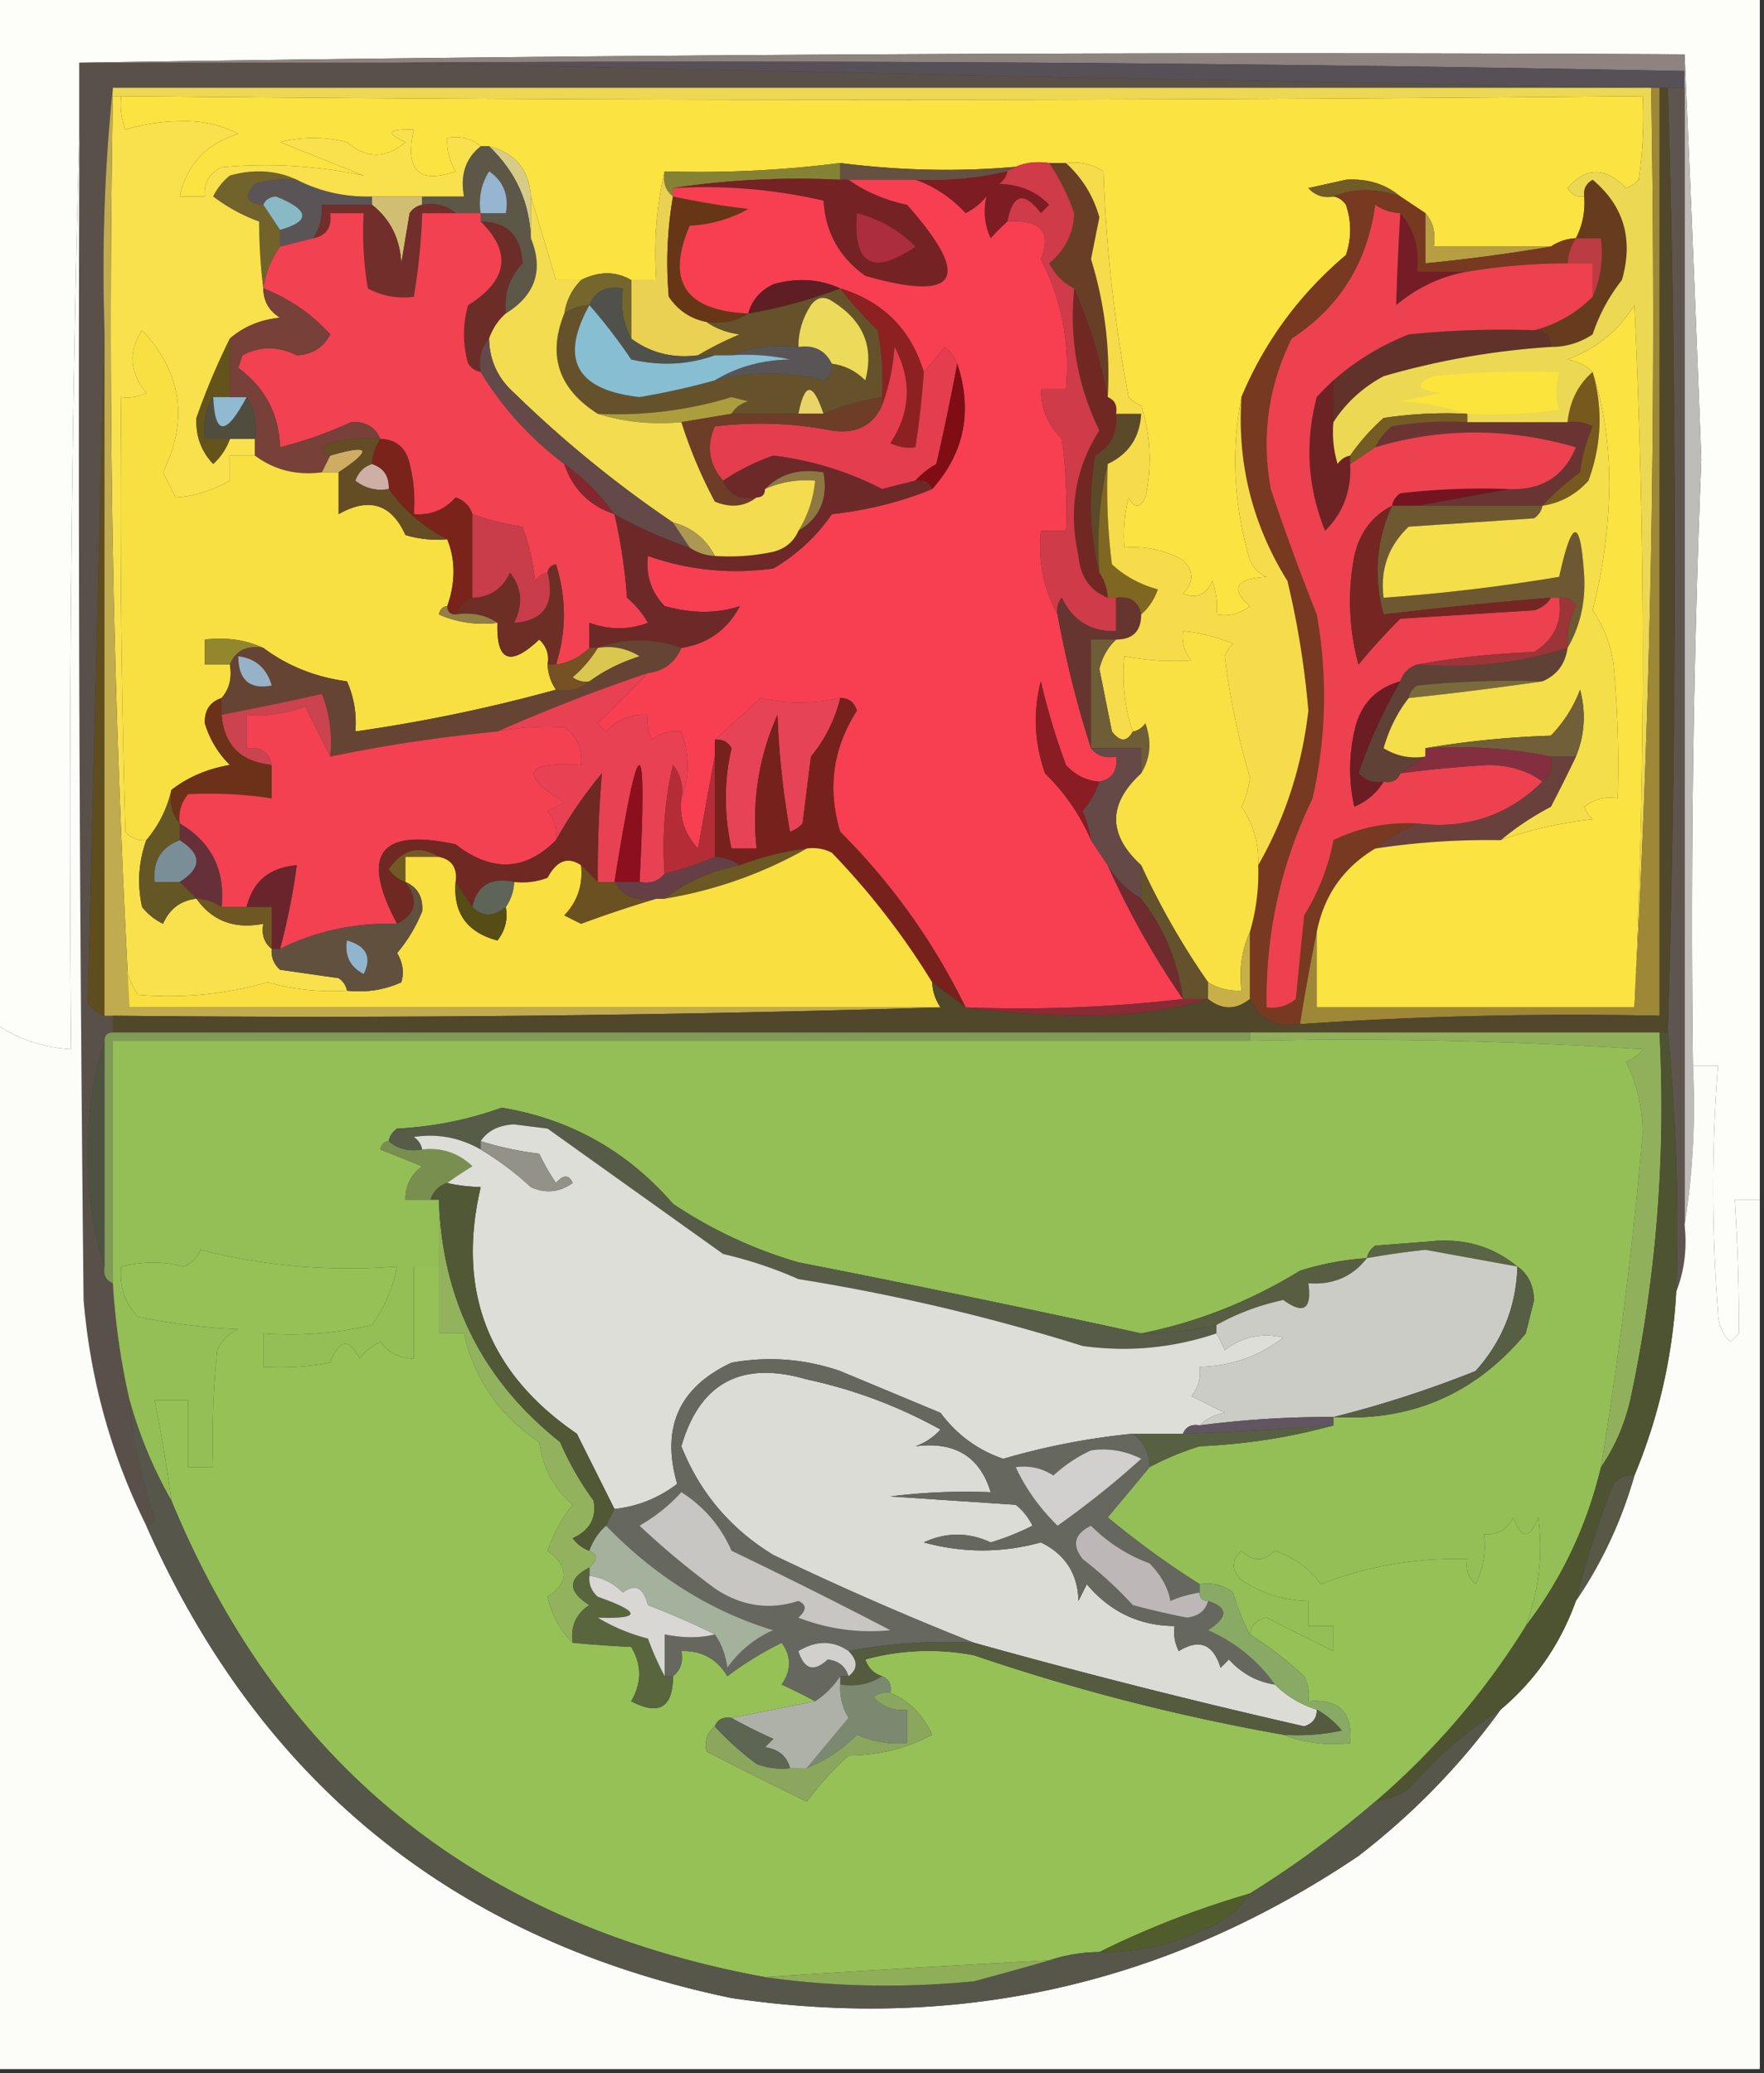 <svg xmlns="http://www.w3.org/2000/svg" width="211" height="248" style="shape-rendering:geometricPrecision;text-rendering:geometricPrecision;image-rendering:optimizeQuality;fill-rule:evenodd;clip-rule:evenodd"><rect width="100%" height="100%" fill="#333333" stroke="none"/><path style="opacity:1" fill="#fdfdf9" d="M-.5-.5h211v144h-3c.355 5.349.522 10.682.5 16l-1 1c-.991-.93-1.491-2.096-1.5-3.5-.777-9.971-.777-19.805 0-29.5h-3c-.299-24.184.034-48.35 1-72.5a6783.087 6783.087 0 0 0-2-48.5c-64.169-.332-128.169 0-192 1v8a3025.597 3025.597 0 0 0-1 110c-3.303-.19-6.303-1.19-9-3V-.5z"/><path style="opacity:1" fill="#8f837f" d="M9.5 7.5c63.831-1 127.831-1.332 192-1v2a5968.718 5968.718 0 0 0-154-1h-38z"/><path style="opacity:1" fill="#575056" d="M47.5 7.5c51.405-.329 102.738.005 154 1v2h-4c-50.003-.83-100.003-1.83-150-3z"/><path style="opacity:1" fill="#d7cc87" d="M58.5 17.5c3.12.788 4.788 2.788 5 6v5c-.15-4.305-1.818-7.972-5-11z"/><path style="opacity:1" fill="#fbe342" d="M14.5 11.5c60.673.584 121.339.584 182 0a50.464 50.464 0 0 1-.5 10c-.414.457-.914.79-1.5 1-2.462-2.553-4.795-2.553-7 0 .457.797 1.124 1.13 2 1 .134 1.791-.199 3.458-1 5a5.728 5.728 0 0 0-3 1h-14c.268-1.599-.066-2.932-1-4l-3-2c-1.79-1.497-3.956-2.164-6.5-2l-4.5 1c.825.886 1.825 1.219 3 1 .617.11 1.117.444 1.5 1 .667 2 .667 4 0 6-5.572 4.724-9.739 10.39-12.5 17-1.262 6.418-.929 12.918 1 19.5.405.945 1.072 1.612 2 2-3.713.23-4.38 1.397-2 3.5-1.189.929-2.522 1.262-4 1a8.43 8.43 0 0 0-.5-4c-.725 1.658-1.892 2.158-3.5 1.5 1.333-1.333 1.333-2.667 0-4-2.177-1.202-4.511-1.702-7-1.5a18.452 18.452 0 0 1 .5-6c.667 1.333 1.333 1.333 2 0 .825-3.711.659-7.378-.5-11a3.646 3.646 0 0 1-1.5-1 172.69 172.69 0 0 1-3-27c-1.356-.88-2.856-1.213-4.5-1h-2c-8.057 1.092-16.39 1.092-25 0a133.064 133.064 0 0 1-21 1c-.985 4.134-1.318 8.468-1 13h-3c-1.847-1.073-3.847-1.073-6 0h-3a2364.828 2364.828 0 0 0-3-10c-.212-3.212-1.88-5.212-5-6h-1c-1.068-.934-2.401-1.268-4-1a6.845 6.845 0 0 0 1 4c-4.428 1.552-6.095-.114-5-5-3.098-.088-3.432.412-1 1.5-2.333 2-4.667 2-7 0a16.25 16.25 0 0 0-8 0l10 4c-5.558-1.187-11.225-1.52-17-1-1.473.71-2.14 1.876-2 3.5h-3c.806-3.774 3.14-6.274 7-7.5-2.13-1.103-4.463-1.603-7-1.5a23.25 23.25 0 0 0-6.5 1 8.434 8.434 0 0 1-.5-4z"/><path style="opacity:1" fill="#868235" d="M100.5 19.5v2c-6.854-.324-13.521.01-20 1v1c-.904-.709-1.237-1.709-1-3 7.043.22 14.043-.114 21-1z"/><path style="opacity:1" fill="#655142" d="M125.5 19.5c-1.915-.285-3.581.049-5 1a39.704 39.704 0 0 1-11 1h-9v-2c8.61 1.092 16.943 1.092 25 0z"/><path style="opacity:1" fill="#715b26" d="M167.5 23.5c-2.828-.997-5.495-.997-8 0-1.175.219-2.175-.114-3-1l4.5-1c2.544-.164 4.71.503 6.5 2z"/><path style="opacity:1" fill="#5b5457" d="M35.5 21.5c2.803 1.428 5.803 2.095 9 2v1h-6c.067 1.459-.266 2.792-1 4l-4 1v-2c3.708-1.05 3.54-2.384-.5-4-.765.07-1.265.403-1.5 1-2.05-.206-2.383-1.04-1-2.5 1.634-.494 3.3-.66 5-.5z"/><path style="opacity:1" fill="#d2be73" d="M44.5 24.5v-1h6v1c-.617.11-1.117.444-1.5 1l-1 6c-.144-2.942-1.31-5.276-3.5-7z"/><path style="opacity:1" fill="#5c5747" d="M57.5 17.5h1c3.182 3.028 4.85 6.695 5 11 1.547 3.806.547 6.806-3 9-.253-2.327.414-4.327 2-6-.178-3.304-1.844-4.97-5-5v-1h-3c-1.068-.934-2.401-1.268-4-1v-1h5c-.475-2.582.192-4.582 2-6z"/><path style="opacity:1" fill="#ebd152" d="M79.5 20.5c-.237 1.291.096 2.291 1 3-.69 3.99-.857 7.99-.5 12 1.129 1.641 2.629 2.641 4.5 3 1.109.79 2.442 1.29 4 1.5a38.728 38.728 0 0 0-5 2.5c-3.013.393-5.68-.274-8-2v-7h3c-.318-4.532.015-8.866 1-13z"/><path style="opacity:1" fill="#7d1c23" d="M120.5 20.5c-.111.617-.444 1.117-1 1.5 2.441.036 4.441.87 6 2.5l-1 1c-2.016-2.663-3.349-2.33-4 1a31.12 31.12 0 0 0-2 2 7.492 7.492 0 0 1-.5-5 7.248 7.248 0 0 1-2.5 2c-1.724-1.854-3.724-3.188-6-4a39.704 39.704 0 0 0 11-1z"/><path style="opacity:1" fill="#72622b" d="M35.5 21.5c-1.7-.16-3.366.006-5 .5-1.383 1.46-1.05 2.294 1 2.5l2 3v2c-1.038 1.43-1.704 3.097-2 5-.324-2.464-.491-5.13-.5-8a20.477 20.477 0 0 1-5.5-3 7.253 7.253 0 0 1 2-2.5c2.867-.8 5.534-.634 8 .5z"/><path style="opacity:1" fill="#95b5d0" d="M57.5 25.5c-.285-1.788.048-3.455 1-5 1.717 1.169 2.384 2.835 2 5h-3z"/><path style="opacity:1" fill="#88b9c5" d="m33.5 27.5-2-3c.235-.597.735-.93 1.5-1 4.04 1.616 4.208 2.95.5 4z"/><path style="opacity:1" fill="#663c1d" d="M185.5 41.5c0-1.333-.667-2-2-2 2.678-.675 5.012-2.008 7-4 .968-2.107 1.302-4.44 1-7h-3c.801-1.542 1.134-3.209 1-5-.131-.876.202-1.543 1-2 3.74 3.133 4.907 7.133 3.5 12a21.46 21.46 0 0 0-3.5 6.5c-1.525 1.009-3.192 1.509-5 1.5z"/><path style="opacity:1" fill="#f8e14c" d="M13.5 11.5h1a8.434 8.434 0 0 0 .5 4 23.25 23.25 0 0 1 6.5-1c2.537-.103 4.87.397 7 1.5-3.86 1.226-6.194 3.726-7 7.5h3c-.14-1.624.527-2.79 2-3.5 5.775-.52 11.442-.187 17 1l-10-4a16.25 16.25 0 0 1 8 0c2.333 2 4.667 2 7 0-2.432-1.088-2.098-1.588 1-1.5-1.095 4.886.572 6.552 5 5a6.845 6.845 0 0 1-1-4c1.599-.268 2.932.066 4 1-1.808 1.418-2.475 3.418-2 6h-11c-3.197.095-6.197-.572-9-2-2.466-1.134-5.133-1.3-8-.5a7.253 7.253 0 0 0-2 2.5 20.477 20.477 0 0 0 5.5 3c.009 2.87.176 5.536.5 8 .01 1.517.677 2.684 2 3.5-2.352.24-4.352 1.074-6 2.5a83.795 83.795 0 0 0-4 9.5c-.104 2.145.563 3.979 2 5.5a7.467 7.467 0 0 0 2-3h3v2h-3v3c-2.245 1.236-4.411 1.902-6.5 2l-1.5-3c3.069-6.252 2.235-11.92-2.5-17-1.676 2.54-1.509 5.04.5 7.5a4.932 4.932 0 0 1-3 .5c-.167 17.337 0 34.67.5 52 .67.752 1.504 1.086 2.5 1-.935 2.613-1.102 5.279-.5 8a7.253 7.253 0 0 0 2.5 2c.783-1.788 2.116-2.788 4-3 1.891 2.672 4.558 3.672 8 3-.237 1.291.096 2.291 1 3-.086.996.248 1.829 1 2.5l7 1c.556.383.89.883 1 1.5a28.496 28.496 0 0 1-9.5-1c-5.02 1.438-10.188 1.938-15.5 1.5a11.357 11.357 0 0 1-1.5-3.5c-.64 1.765-.473 3.432.5 5-1.994-35.985-2.66-72.318-2-109z"/><path style="opacity:1" fill="#712e2b" d="M44.5 24.5c2.19 1.724 3.356 4.058 3.5 7l1-6c.383-.556.883-.89 1.5-1 1.599-.268 2.932.066 4 1h-4a76.94 76.94 0 0 1-1 10c-1.967.24-3.8-.094-5.5-1a40.936 40.936 0 0 1-.5-9h-4c.215 1.679-.452 2.679-2 3 .734-1.208 1.067-2.541 1-4h6z"/><path style="opacity:1" fill="#b79e43" d="M170.5 25.5c.934 1.068 1.268 2.401 1 4h14a212.9 212.9 0 0 1-15 2v-6z"/><path style="opacity:1" fill="#742224" d="M80.5 22.5c6.479-.99 13.146-1.324 20-1h1c2.04 1.442 4.373 2.442 7 3 7.836 8.837 6.17 11.67-5 8.5-3.106-2.216-4.773-5.216-5-9a63.144 63.144 0 0 0-18-1.5z"/><path style="opacity:1" fill="#bb3c43" d="M188.5 28.5h3c.302 2.56-.032 4.893-1 7v-4h-3a5.727 5.727 0 0 1 1-3z"/><path style="opacity:1" fill="#663616" d="M80.5 23.5a97.442 97.442 0 0 0 9 1.5c-2.123 1.194-4.457 1.86-7 2-2.868 6.668-.535 10.168 7 10.5-1.419.951-3.085 1.285-5 1-1.871-.359-3.371-1.359-4.5-3-.357-4.01-.19-8.01.5-12z"/><path style="opacity:1" fill="#683f26" d="M125.5 19.5h2c1.961 1.792 3.295 3.958 4 6.5l-1 5a46.554 46.554 0 0 1 2 16.5 63.832 63.832 0 0 0-4-13c-1.312-.645-2.312-1.645-3-3 1.902-1.563 2.902-3.563 3-6a26.55 26.55 0 0 0-3-6z"/><path style="opacity:1" fill="#741d26" d="M167.5 25.5c1.663 1.939 2.329 4.272 2 7h6c-3.103.542-5.936 1.876-8.5 4 .11-3.629.276-7.296.5-11z"/><path style="opacity:1" fill="#74662d" d="M75.5 33.5v7c-.961-1.765-1.295-3.765-1-6-1.983-.343-3.317.324-4 2a5.728 5.728 0 0 0-3 1c.233-1.562.9-2.895 2-4 2.153-1.073 4.153-1.073 6 0z"/><path style="opacity:1" fill="#6c2d29" d="M57.5 26.5c3.156.03 4.822 1.696 5 5-1.586 1.673-2.253 3.673-2 6-.901.79-1.568 1.79-2 3-.934 1.068-1.268 2.401-1 4-.617-.11-1.117-.444-1.5-1a12.5 12.5 0 0 1 0-7c4.74-2.965 5.24-6.298 1.5-10z"/><path style="opacity:1" fill="#4f514a" d="M75.5 40.5c2.32 1.726 4.987 2.393 8 2h2c-3.14 1.14-6.473 1.307-10 .5a63.418 63.418 0 0 0-5-6.5c.683-1.676 2.017-2.343 4-2-.295 2.235.039 4.235 1 6z"/><path style="opacity:1" fill="#603229" d="M183.5 39.5c1.333 0 2 .667 2 2a93.254 93.254 0 0 0-20 3.5c-2.523 1.36-4.523 3.193-6 5.5v-5c2.635-2.323 5.635-4.156 9-5.5 4.989-.5 9.989-.666 15-.5z"/><path style="opacity:1" fill="#f24150" d="M54.5 25.5h3v1c3.74 3.702 3.24 7.035-1.5 10a12.5 12.5 0 0 0 0 7c.383.556.883.89 1.5 1 2.61 4.278 5.943 7.945 10 11 1 3 3 5 6 6a65.268 65.268 0 0 1 1.5 10 10.76 10.76 0 0 1 2.5 3c-2.271.864-4.605.864-7 0v3c-1.105 1.1-2.438 1.767-4 2 1.265-3.954 1.265-7.954 0-12-.607.124-.94.457-1 1-.617.11-1.117.444-1.5 1a26.692 26.692 0 0 0-1.5-6.5 31.956 31.956 0 0 1-6-1.5c-.311-.978-.978-1.645-2-2-1.342 1.505-3.008 2.172-5 2a18.436 18.436 0 0 0-.5-6c-.422-1.926-1.59-2.926-3.5-3-.634-1.447-1.8-2.113-3.5-2a49.445 49.445 0 0 1-8.5 3c-.127-3.965-1.794-7.131-5-9.5l.5-1.5c2.1-1.114 4.267-1.114 6.5 0 1.83-.08 3.163-.913 4-2.5a20.882 20.882 0 0 0-8-5.5c.296-1.903.962-3.57 2-5l4-1c1.548-.321 2.215-1.321 2-3h4a40.936 40.936 0 0 0 .5 9c1.7.906 3.533 1.24 5.5 1a76.94 76.94 0 0 0 1-10h4z"/><path style="opacity:1" fill="#65522b" d="M100.5 34.5a44.537 44.537 0 0 0 4.5 5c.497 2.646.664 5.313.5 8a29.772 29.772 0 0 0-7 2c-1.254-3.81-2.254-3.81-3 0h-8c.418-.722 1.084-1.222 2-1.5l-2-.5a46.99 46.99 0 0 1-16 2c-4.699-2.986-6.032-6.986-4-12a5.728 5.728 0 0 1 3-1c-3.593 6.475-1.593 10.142 6 11a88.146 88.146 0 0 0 9-2c4.36-1.09 8.694-1.09 13 0 .797-.457 1.13-1.124 1-2 1.544.203 2.878.87 4 2 1.09-4.008-.244-7.175-4-9.5-.95-.617-1.782-.45-2.5.5-1.009 1.525-1.509 3.192-1.5 5-2.885-.306-5.552.027-8 1h-4a38.728 38.728 0 0 1 5-2.5c-1.558-.21-2.891-.71-4-1.5 1.915.285 3.581-.049 5-1a59.029 59.029 0 0 0 11-3z"/><path style="opacity:1" fill="#595556" d="M87.5 42.5c2.448-.973 5.115-1.306 8-1 1.88-.27 3.213.396 4 2 .13.876-.203 1.543-1 2-4.306-1.09-8.64-1.09-13 0 2.649-1.61 5.649-2.443 9-2.5a24.939 24.939 0 0 0-7-.5z"/><path style="opacity:1" fill="#88bed2" d="M70.5 36.5a63.418 63.418 0 0 1 5 6.5c3.527.807 6.86.64 10-.5h2c2.357-.163 4.69.003 7 .5-3.351.057-6.351.89-9 2.5a88.146 88.146 0 0 1-9 2c-7.593-.858-9.593-4.525-6-11z"/><path style="opacity:1" fill="#ecdb5a" d="M99.5 43.5c-.787-1.604-2.12-2.27-4-2-.009-1.808.491-3.475 1.5-5 .718-.95 1.55-1.117 2.5-.5 3.756 2.325 5.09 5.492 4 9.5-1.122-1.13-2.456-1.797-4-2z"/><path style="opacity:1" fill="#e9d468" d="M98.5 49.5h-3c.746-3.81 1.746-3.81 3 0z"/><path style="opacity:1" fill="#f73f51" d="M101.5 21.5h8c2.276.812 4.276 2.146 6 4a7.248 7.248 0 0 0 2.5-2 7.492 7.492 0 0 0 .5 5 31.12 31.12 0 0 1 2-2c3.981-.265 5.314 1.235 4 4.5 2.486 4.853 3.486 10.02 3 15.5h-3c.004 2.342.837 4.342 2.5 6a60.93 60.93 0 0 1 .5 11h-3c-.341 3.66.325 6.993 2 10 1.011 5.551 2.344 10.884 4 16 .709.904 1.709 1.237 3 1 .215 1.679-.452 2.679-2 3-1.59-.128-2.923-.795-4-2a81.896 81.896 0 0 1-3-10c-.952 3.66-.785 7.328.5 11 2.399 2.363 4.233 5.03 5.5 8l2 3a99.73 99.73 0 0 0 9 16c-8.484.993-17.151 1.326-26 1a77.805 77.805 0 0 0-15-21c-1.556-5.168-.89-10.001 2-14.5-.336-1.03-1.003-1.53-2-1.5-3.31.693-6.476.693-9.5 0-1.836 1.681-3.67 3.348-5.5 5v2a810.442 810.442 0 0 0-2 11c-1.586-1.673-2.253-3.673-2-6 .997-2.505.997-5.172 0-8-1.322-.17-2.489.163-3.5 1a4.932 4.932 0 0 1-.5-3c-1.984-.117-3.65.55-5 2l-1-1a637.982 637.982 0 0 0 6-6c1.904-.238 3.238-1.238 4-3 3.155-.484 5.488-2.15 7-5-2.698.904-5.698.904-9 0-1.605-1.679-2.271-3.679-2-6 4.853 1.706 9.853 2.206 15 1.5a21.745 21.745 0 0 0 7-6.5c4.287-.473 8.287-1.473 12-3 3.861-4.324 4.861-9.324 3-15-.283-.79-.783-1.456-1.5-2a81.819 81.819 0 0 1-2.5 3c-1.549-5.11-4.882-8.443-10-10-2.466-1.134-5.133-1.3-8-.5-1.563.759-2.563 1.926-3 3.5-7.535-.332-9.868-3.832-7-10.5 2.543-.14 4.877-.806 7-2a97.442 97.442 0 0 1-9-1.5v-1c6.093-.36 12.093.14 18 1.5.227 3.784 1.894 6.784 5 9 11.17 3.17 12.836.337 5-8.5-2.627-.558-4.96-1.558-7-3z"/><path style="opacity:1" fill="#5f1e24" d="M100.5 34.5a59.029 59.029 0 0 1-11 3c.437-1.574 1.437-2.741 3-3.5 2.867-.8 5.534-.634 8 .5z"/><path style="opacity:1" fill="#ac2d3d" d="M102.5 25.5c2.712.698 5.046 2.032 7 4-5.154 3.507-7.488 2.174-7-4z"/><path style="opacity:1" fill="#64541c" d="M27.5 40.5v7h-2c-.951 1.419-1.285 3.085-1 5h3a7.467 7.467 0 0 1-2 3c-1.437-1.521-2.104-3.355-2-5.5a83.795 83.795 0 0 1 4-9.5z"/><path style="opacity:1" fill="#ac9e3c" d="m87.5 49.5-6 1c-3.542.313-6.875-.02-10-1a46.99 46.99 0 0 0 16-2l2 .5c-.916.278-1.582.778-2 1.5z"/><path style="opacity:1" fill="#8d2121" d="M100.5 34.5c5.118 1.557 8.451 4.89 10 10a104.653 104.653 0 0 1-1 9 4.932 4.932 0 0 1-3-.5c2.434-3.716 2.601-7.55.5-11.5-.186 2.536-.686 4.869-1.5 7v-1a32.462 32.462 0 0 0-.5-8 44.537 44.537 0 0 1-4.5-5z"/><path style="opacity:1" fill="#712822" d="M128.5 34.5a63.832 63.832 0 0 1 4 13c.838.342 1.172 1.008 1 2 .225 2.216-.608 3.883-2.5 5-.815 4.852-.648 9.519.5 14 .61.891.943 1.891 1 3-2.114-.86-3.28-2.527-3.5-5-1.22-5.501-.387-10.501 2.5-15-2.61-5.353-3.61-11.02-3-17z"/><path style="opacity:1" fill="#504d3f" d="M25.5 47.5c.202 4.656 1.535 4.656 4 0 .951 1.419 1.285 3.085 1 5h-6c-.285-1.915.049-3.581 1-5z"/><path style="opacity:1" fill="#8fbad1" d="M25.5 47.5h4c-2.465 4.656-3.798 4.656-4 0z"/><path style="opacity:1" fill="#5c492a" d="M133.5 49.5h3c-.157 2.818-1.491 4.818-4 6-.985 4.134-1.318 8.468-1 13-1.148-4.481-1.315-9.148-.5-14 1.892-1.117 2.725-2.784 2.5-5z"/><path style="opacity:1" fill="#6a3433" d="M175.5 50.5h12a4.932 4.932 0 0 1 3 .5 20.428 20.428 0 0 0-1.5 5.5 32.58 32.58 0 0 0-4.5 4h-15l11-2c3.9.16 6.567-1.507 8-5-8.141-2.356-16.141-2.356-24 0 .453-.958 1.119-1.792 2-2.5a40.939 40.939 0 0 1 9-.5z"/><path style="opacity:1" fill="#e43d4e" d="M110.5 44.5c.815-.93 1.648-1.93 2.5-3 .717.544 1.217 1.21 1.5 2a289.81 289.81 0 0 1-2.5 12c-.995.566-1.828 1.233-2.5 2-1.317.321-2.651.654-4 1-4.05-2.098-8.383-3.432-13-4a26.516 26.516 0 0 0-6 3c-1.71-1.96-2.043-4.127-1-6.5a44.935 44.935 0 0 1 14 .5c2.893.431 4.893-.569 6-3 .814-2.131 1.314-4.464 1.5-7 2.101 3.95 1.934 7.784-.5 11.5.948.483 1.948.65 3 .5.463-2.982.796-5.982 1-9z"/><path style="opacity:1" fill="#800d14" d="M114.5 43.5c1.861 5.676.861 10.676-3 15-.342-.838-1.008-1.172-2-1 .672-.767 1.505-1.434 2.5-2a289.81 289.81 0 0 0 2.5-12z"/><path style="opacity:1" fill="#773920" d="M159.5 23.5c2.505-.997 5.172-.997 8 0l3 2v6a212.9 212.9 0 0 0 15-2 5.728 5.728 0 0 1 3-1 5.727 5.727 0 0 0-1 3 73.248 73.248 0 0 0-12 1h-6c.329-2.728-.337-5.061-2-7a5.577 5.577 0 0 1-3-1c-.959 6.956-4.292 12.29-10 16-2.81 5.697-3.643 11.697-2.5 18a276.095 276.095 0 0 0 5.5 15c1.309 7.354 1.142 14.687-.5 22-3.811 7.89-5.645 16.223-5.5 25 1.322.17 2.489-.163 3.5-1l1-10a26.221 26.221 0 0 0 3.5-9c3.087-1.517 6.421-2.184 10-2a27.178 27.178 0 0 0-5 3c-3.809 2.28-6.142 5.613-7 10a255.81 255.81 0 0 0-2 11c-2.813.475-4.813-.525-6-3v-8a24.93 24.93 0 0 0 1-8c3.238-5.672 5.238-11.838 6-18.5a104.683 104.683 0 0 0-2.5-15.5c-4.197-6.754-6.03-14.087-5.5-22 2.761-6.61 6.928-12.276 12.5-17 .667-2 .667-4 0-6-.383-.556-.883-.89-1.5-1z"/><path style="opacity:1" fill="#77591d" d="M190.5 44.5c1.257 4.324 1.09 8.657-.5 13-1.488 1.66-3.321 2.66-5.5 3a32.58 32.58 0 0 1 4.5-4 20.428 20.428 0 0 1 1.5-5.5 4.932 4.932 0 0 0-3-.5c.269-2.514 1.269-4.514 3-6z"/><path style="opacity:1" fill="#6d3d27" d="M105.5 47.5v1c-1.107 2.431-3.107 3.431-6 3a44.935 44.935 0 0 0-14-.5c-1.043 2.373-.71 4.54 1 6.5.683 1.676 2.017 2.343 4 2-1.446 1.113-3.113 1.28-5 .5a56.175 56.175 0 0 1-4-9.5l6-1h11a29.772 29.772 0 0 1 7-2z"/><path style="opacity:1" fill="#774038" d="M31.5 34.5a20.882 20.882 0 0 1 8 5.5c-.837 1.587-2.17 2.42-4 2.5-2.233-1.114-4.4-1.114-6.5 0l-.5 1.5c3.206 2.369 4.873 5.535 5 9.5a49.445 49.445 0 0 0 8.5-3c1.7-.113 2.866.553 3.5 2a18.436 18.436 0 0 0-6 .5c-1.238.69-1.238 1.19 0 1.5l-1 2c-3.013.393-5.68-.274-8-2v-2c.285-1.915-.049-3.581-1-5h-2v-7c1.648-1.426 3.648-2.26 6-2.5-1.323-.816-1.99-1.983-2-3.5z"/><path style="opacity:1" fill="#ceac63" d="M40.5 56.5h-2l1-2c4.786-1.41 5.12-.742 1 2z"/><path style="opacity:1" fill="#f8e043" d="M30.5 54.5c2.32 1.726 4.987 2.393 8 2h2v5c3.649-2.06 6.316-1.227 8 2.5 1.634.493 3.3.66 5 .5.997 2.505.997 5.172 0 8-.543.06-.876.393-1 1a13.117 13.117 0 0 0 7 1c-.143 4.617 1.524 5.284 5 2 .886.825 1.219 1.825 1 3a5.728 5.728 0 0 0 1 3 191.56 191.56 0 0 1-24 5 11.989 11.989 0 0 0-1-6c-3.762-.497-7.095-1.83-10-4-2.107-.968-4.44-1.302-7-1v3h3c.268 1.599-.066 2.932-1 4-1.38.462-2.047 1.462-2 3a11.621 11.621 0 0 0 3 5c-2.717.474-5.05 1.474-7 3a13.935 13.935 0 0 1-3 6c-.996.086-1.83-.248-2.5-1-.5-17.33-.667-34.663-.5-52a4.932 4.932 0 0 0 3-.5c-2.009-2.46-2.176-4.96-.5-7.5 4.735 5.08 5.569 10.748 2.5 17l1.5 3c2.089-.098 4.255-.764 6.5-2v-3h3z"/><path style="opacity:1" fill="#84262e" d="M67.5 55.5a25.635 25.635 0 0 1 6 6c-3-1-5-3-6-6z"/><path style="opacity:1" fill="#6d2324" d="M159.5 45.5v5c-.16 1.7.006 3.366.5 5 .383-.556.883-.89 1.5-1v1c.163 3.186-.837 5.853-3 8-2.1-5.204-2.433-10.537-1-16a31.12 31.12 0 0 1 2-2z"/><path style="opacity:1" fill="#ceafa5" d="M44.5 55.5c1.406.473 2.073 1.473 2 3-1.478.262-2.811-.071-4-1 .355-1.022 1.022-1.689 2-2z"/><path style="opacity:1" fill="#8d7743" d="M95.5 63.5c1.13-1.815 1.796-3.815 2-6-2.12-.175-4.12.159-6 1 1.779-1.843 4.112-2.51 7-2 .592 3.13-.408 5.464-3 7z"/><path style="opacity:1" fill="#6d2928" d="M109.5 57.5c.992-.172 1.658.162 2 1-3.713 1.527-7.713 2.527-12 3a21.745 21.745 0 0 1-7 6.5c-5.147.706-10.147.206-15-1.5-.271 2.321.395 4.321 2 6 3.302.904 6.302.904 9 0-1.512 2.85-3.845 4.516-7 5-3.469-1.2-6.802-1.2-10 0h-1v-3c2.395.864 4.729.864 7 0a10.76 10.76 0 0 0-2.5-3 65.268 65.268 0 0 0-1.5-10 54.008 54.008 0 0 0 9 4c.891.61 1.891.943 3 1 2.357.163 4.69-.003 7-.5 1.442-.377 2.442-1.21 3-2.5 2.592-1.536 3.592-3.87 3-7-2.888-.51-5.221.157-7 2 0 .667-.333 1-1 1-1.983.343-3.317-.324-4-2a26.516 26.516 0 0 1 6-3c4.617.568 8.95 1.902 13 4 1.349-.346 2.683-.679 4-1z"/><path style="opacity:1" fill="#741420" d="m180.5 58.5-11 2h-3c.111-.617.444-1.117 1-1.5a84.94 84.94 0 0 1 13-.5z"/><path style="opacity:1" fill="#644d24" d="M45.5 52.5a5.728 5.728 0 0 0-1 3c-.978.311-1.645.978-2 2 1.189.929 2.522 1.262 4 1 1.87 2.601 4.204 4.601 7 6-1.7.16-3.366-.007-5-.5-1.684-3.727-4.351-4.56-8-2.5v-5c4.12-2.742 3.786-3.41-1-2-1.238-.31-1.238-.81 0-1.5a18.436 18.436 0 0 1 6-.5z"/><path style="opacity:1" fill="#f4dc51" d="M63.5 23.5c.996 3.292 1.996 6.625 3 10h3c-1.1 1.105-1.767 2.438-2 4-2.032 5.014-.699 9.014 4 12 3.125.98 6.458 1.313 10 1a56.175 56.175 0 0 0 4 9.5c1.887.78 3.554.613 5-.5.667 0 1-.333 1-1 1.88-.841 3.88-1.175 6-1-.204 2.185-.87 4.185-2 6-.558 1.29-1.558 2.123-3 2.5-2.31.497-4.643.663-7 .5-1.085-2.087-2.751-3.42-5-4a138.09 138.09 0 0 1-19-15.5c-1.95-1.734-2.95-3.9-3-6.5.432-1.21 1.099-2.21 2-3 3.547-2.194 4.547-5.194 3-9v-5z"/><path style="opacity:1" fill="#634a49" d="M58.5 40.5c.05 2.6 1.05 4.766 3 6.5a138.09 138.09 0 0 0 19 15.5l2 3a54.008 54.008 0 0 1-9-4 25.635 25.635 0 0 0-6-6c-4.057-3.055-7.39-6.722-10-11-.268-1.599.066-2.932 1-4z"/><path style="opacity:1" fill="#806721" d="M132.5 55.5a72.368 72.368 0 0 0 .5 12c1.53 1.42 3.363 2.42 5.5 3-.442 1.239-1.109 2.239-2 3-.321-1.548-1.321-2.215-3-2h-1a5.727 5.727 0 0 0-1-3c-.318-4.532.015-8.866 1-13z"/><path style="opacity:1" fill="#7a231b" d="M45.5 52.5c1.91.074 3.078 1.074 3.5 3 .495 1.973.662 3.973.5 6 1.992.172 3.658-.495 5-2 1.022.355 1.689 1.022 2 2v10c-1 .333-1.667 1-2 2-.667 0-1-.333-1-1 .997-2.828.997-5.495 0-8-2.796-1.399-5.13-3.399-7-6 .073-1.527-.594-2.527-2-3a5.728 5.728 0 0 1 1-3z"/><path style="opacity:1" fill="#ac9853" d="M80.5 62.5c2.249.58 3.915 1.913 5 4a5.728 5.728 0 0 1-3-1l-2-3z"/><path style="opacity:1" fill="#ed414f" d="M167.5 25.5c-.224 3.704-.39 7.371-.5 11 2.564-2.124 5.397-3.458 8.5-4a73.248 73.248 0 0 1 12-1h3v4c-1.988 1.992-4.322 3.325-7 4-5.011-.166-10.011 0-15 .5-3.365 1.344-6.365 3.177-9 5.5a31.12 31.12 0 0 0-2 2c-1.433 5.463-1.1 10.796 1 16 2.163-2.147 3.163-4.814 3-8l3-2c7.859-2.356 15.859-2.356 24 0-1.433 3.493-4.1 5.16-8 5a84.94 84.94 0 0 0-13 .5c-.556.383-.889.883-1 1.5-2.376 1.226-3.876 3.226-4.5 6a28.717 28.717 0 0 0 .5 13 71.118 71.118 0 0 1 5-5.5l16-1c.916-.278 1.582-.778 2-1.5h1c.419 2.825-.581 4.991-3 6.5-4.851.174-9.518.674-14 1.5-1 .333-1.667 1-2 2-3.018.853-4.851 2.853-5.5 6-.667 3-.667 6 0 9 1.518-.663 2.685-1.663 3.5-3 .992.172 1.658-.162 2-1a144.61 144.61 0 0 1 10.5-1c2.61.033 4.777.7 6.5 2-4.112 4.064-9.112 5.731-15 5-3.579-.184-6.913.483-10 2a26.221 26.221 0 0 1-3.5 9l-1 10c-1.011.837-2.178 1.17-3.5 1-.145-8.777 1.689-17.11 5.5-25 1.642-7.313 1.809-14.646.5-22a276.095 276.095 0 0 1-5.5-15c-1.143-6.303-.31-12.303 2.5-18 5.708-3.71 9.041-9.044 10-16 .917.627 1.917.96 3 1z"/><path style="opacity:1" fill="#bebcb8" d="M201.5 6.5c.718 16.01 1.385 32.177 2 48.5a1385.156 1385.156 0 0 0-1 72.5c.323 6.522-.01 12.855-1 19V6.5z"/><path style="opacity:1" fill="#6d2e26" d="M66.5 79.5h-1c.219-1.175-.114-2.175-1-3-3.476 3.284-5.143 2.617-5-2-1.419-.951-3.085-1.284-5-1 .333-1 1-1.667 2-2 2.092-.061 3.592-1.061 4.5-3 1.441 1.805 1.608 3.805.5 6 3.568-.26 4.901-2.26 4-6 .06-.543.393-.876 1-1 1.265 4.046 1.265 8.046 0 12z"/><path style="opacity:1" fill="#c93c49" d="M56.5 61.5a31.956 31.956 0 0 0 6 1.5 26.692 26.692 0 0 1 1.5 6.5c.383-.556.883-.89 1.5-1 .901 3.74-.432 5.74-4 6 1.108-2.195.941-4.195-.5-6-.908 1.939-2.408 2.939-4.5 3v-10z"/><path style="opacity:1" fill="#5d554e" d="M199.5 10.5h2v136c.306 2.885-.027 5.552-1 8 .328-10.514-.006-20.847-1-31a1909.087 1909.087 0 0 0 0-113z"/><path style="opacity:1" fill="#cf3b49" d="M125.5 19.5a26.55 26.55 0 0 1 3 6c-.098 2.437-1.098 4.437-3 6 .688 1.355 1.688 2.355 3 3-.61 5.98.39 11.647 3 17-2.887 4.499-3.72 9.499-2.5 15 .22 2.473 1.386 4.14 3.5 5h1v4c-3.009.077-5.176-1.256-6.5-4a2.429 2.429 0 0 0-.5 2c-1.675-3.007-2.341-6.34-2-10h3a60.93 60.93 0 0 0-.5-11c-1.663-1.658-2.496-3.658-2.5-6h3c.486-5.48-.514-10.647-3-15.5 1.314-3.265-.019-4.765-4-4.5.651-3.33 1.984-3.663 4-1l1-1c-1.559-1.63-3.559-2.464-6-2.5.556-.383.889-.883 1-1.5 1.419-.951 3.085-1.285 5-1z"/><path style="opacity:1" fill="#6d5831" d="M166.5 60.5h18c-.111.617-.444 1.117-1 1.5l-15 1c-2.43 2.305-3.43 5.138-3 8.5a223.412 223.412 0 0 0 21-2.5c1.557-7.112 2.557-7.112 3 0 .14 3.15-.527 5.983-2 8.5a9.107 9.107 0 0 1 1-5c-.457-.797-1.124-1.13-2-1h-1a502.42 502.42 0 0 0-20 2c-1.234-4.46-.901-8.793 1-13z"/><path style="opacity:1" fill="#5a504a" d="M9.5 7.5h38c49.997 1.17 99.997 2.17 150 3h-184c-.994 9.486-1.327 19.152-1 29-.67 26.736-1.338 53.569-2 80.5.544.717 1.21 1.217 2 1.5h1v2c-.667 0-1 .333-1 1-1.326 4.114-1.993 8.614-2 13.5.007 4.886.674 9.386 2 13.5-.172.992.162 1.658 1 2a85.119 85.119 0 0 0 2 14 52.128 52.128 0 0 0 3 14c-.124.607-.457.94-1 1-4.195-8.436-6.695-17.436-7.5-27-.5-46.665-.667-93.332-.5-140v-8z"/><path style="opacity:1" fill="#917f45" d="M53.5 72.5c0 .667.333 1 1 1 1.915-.284 3.581.049 5 1a13.117 13.117 0 0 1-7-1c.124-.607.457-.94 1-1z"/><path style="opacity:1" fill="#752622" d="M166.5 60.5c-1.901 4.207-2.234 8.54-1 13a502.42 502.42 0 0 1 20-2c-.418.722-1.084 1.222-2 1.5l-16 1a71.118 71.118 0 0 0-5 5.5 28.717 28.717 0 0 1-.5-13c.624-2.774 2.124-4.774 4.5-6z"/><path style="opacity:1" fill="#ecd853" d="M13.5 11.5v-1h184c.66 37.015-.006 73.682-2 110a888.713 888.713 0 0 0 0-84c-1.892 3.053-4.558 5.22-8 6.5 1.237.232 2.237.732 3 1.5-1.731 1.486-2.731 3.486-3 6h-12v-1a50.442 50.442 0 0 0-10 .5 25.154 25.154 0 0 0-4 4.5c-.617.11-1.117.444-1.5 1a12.93 12.93 0 0 1-.5-5c1.477-2.307 3.477-4.14 6-5.5a93.254 93.254 0 0 1 20-3.5c1.808.009 3.475-.491 5-1.5a21.46 21.46 0 0 1 3.5-6.5c1.407-4.867.24-8.867-3.5-12-.798.457-1.131 1.124-1 2-.876.13-1.543-.203-2-1 2.205-2.553 4.538-2.553 7 0a3.646 3.646 0 0 0 1.5-1c.498-3.317.665-6.65.5-10-60.661.584-121.327.584-182 0h-1z"/><path style="opacity:1" fill="#745c24" d="M175.5 49.5v1a40.939 40.939 0 0 0-9 .5c-.881.708-1.547 1.542-2 2.5l-3 2v-1a25.154 25.154 0 0 1 4-4.5 50.442 50.442 0 0 1 10-.5z"/><path style="opacity:1" fill="#fbe53c" d="M175.5 49.5c-2.469-.817-5.135-1.317-8-1.5l5-1c-3.044-.359-3.378-1.026-1-2 4.989-.5 9.989-.666 15-.5-.466 1.701-.466 3.201 0 4.5a60.94 60.94 0 0 1-11 .5z"/><path style="opacity:1" fill="#663530" d="M133.5 71.5c1.679-.215 2.679.452 3 2 0 2-1 3-3 3h-3v13c-1.656-5.116-2.989-10.449-4-16a2.429 2.429 0 0 1 .5-2c1.324 2.744 3.491 4.077 6.5 4v-4z"/><path style="opacity:1" fill="#f6dc4a" d="M127.5 19.5c1.644-.213 3.144.12 4.5 1a172.69 172.69 0 0 0 3 27c.414.457.914.79 1.5 1 1.159 3.622 1.325 7.289.5 11-.667 1.333-1.333 1.333-2 0a18.452 18.452 0 0 0-.5 6c2.489-.202 4.823.298 7 1.5 1.333 1.333 1.333 2.667 0 4 1.608.658 2.775.158 3.5-1.5a8.43 8.43 0 0 1 .5 4c1.478.262 2.811-.071 4-1-2.38-2.103-1.713-3.27 2-3.5-.928-.388-1.595-1.055-2-2-1.929-6.582-2.262-13.082-1-19.5-.53 7.913 1.303 15.246 5.5 22a104.683 104.683 0 0 1 2.5 15.5c-.762 6.662-2.762 12.828-6 18.5.113-2.549-.554-4.882-2-7a11.254 11.254 0 0 0 1-3.5 89.731 89.731 0 0 1-3-14.5 3.647 3.647 0 0 1 1-1.5 20.093 20.093 0 0 0-6-1.5c-.17 1.322.163 2.489 1 3.5a31.608 31.608 0 0 1-8-.5c-.31 3.213.023 6.213 1 9-.689 1.274-1.523 1.274-2.5 0l-1.5-7.5c.362-1.434 1.028-2.6 2-3.5 2 0 3-1 3-3 .891-.761 1.558-1.761 2-3-2.137-.58-3.97-1.58-5.5-3a72.368 72.368 0 0 1-.5-12c2.509-1.182 3.843-3.182 4-6h-3c.172-.992-.162-1.658-1-2a46.554 46.554 0 0 0-2-16.5l1-5c-.705-2.542-2.039-4.708-4-6.5z"/><path style="opacity:1" fill="#93872e" d="M31.5 77.5c-1.983-.343-3.317.323-4 2h-3v-3c2.56-.302 4.893.032 7 1z"/><path style="opacity:1" fill="#9b3537" d="M186.5 71.5c.876-.13 1.543.203 2 1a9.107 9.107 0 0 0-1 5c-5.752 1.855-11.752 2.522-18 2 4.482-.826 9.149-1.326 14-1.5 2.419-1.509 3.419-3.675 3-6.5z"/><path style="opacity:1" fill="#5f4135" d="M187.5 77.5c-.271 1.93-1.271 3.264-3 4-5.011-.166-10.011 0-15 .5-.556.383-.889.883-1 1.5-1.371 1.76-2.371 3.76-3 6 1.545.952 3.212 1.285 5 1l-3 2c-.342.838-1.008 1.172-2 1-1.175.219-2.175-.114-3-1a59.916 59.916 0 0 1 5-11c.333-1 1-1.667 2-2 6.248.522 12.248-.145 18-2z"/><path style="opacity:1" fill="#654433" d="M71.5 77.5c3.198-1.2 6.531-1.2 10 0-.762 1.762-2.096 2.762-4 3a213.5 213.5 0 0 0-18 7 183.329 183.329 0 0 0-20 3c.268-2.62-.065-5.12-1-7.5a410.837 410.837 0 0 1-12 2.5v-2c.934-1.068 1.268-2.401 1-4 .683-1.677 2.017-2.343 4-2 2.905 2.17 6.238 3.503 10 4a11.989 11.989 0 0 1 1 6 191.56 191.56 0 0 0 24-5c1.599.268 2.932-.066 4-1 1.755-1.292 3.755-2.292 6-3-1.545-.952-3.212-1.285-5-1z"/><path style="opacity:1" fill="#96b2c7" d="M28.5 78.5c2.064.262 3.397 1.429 4 3.5-2.638.509-3.972-.658-4-3.5z"/><path style="opacity:1" fill="#dac750" d="M71.5 77.5c1.788-.285 3.455.048 5 1-2.245.708-4.245 1.708-6 3a2.428 2.428 0 0 1-2-.5 14.692 14.692 0 0 0 3-3.5z"/><path style="opacity:1" fill="#775123" d="M70.5 77.5h1a14.692 14.692 0 0 1-3 3.5 2.428 2.428 0 0 0 2 .5c-1.068.934-2.401 1.268-4 1a5.728 5.728 0 0 1-1-3h1c1.562-.233 2.895-.9 4-2z"/><path style="opacity:1" fill="#7b6b3c" d="M184.5 81.5a400.498 400.498 0 0 1-16 2c.111-.617.444-1.117 1-1.5 4.989-.5 9.989-.666 15-.5z"/><path style="opacity:1" fill="#f4de4a" d="M190.5 44.5c1.326 4.114 1.993 8.614 2 13.5a63.914 63.914 0 0 1-2 15 14.72 14.72 0 0 1 2.5 6.5c.499 5.323.666 10.656.5 16-1.478-.262-2.811.071-4 1a3.647 3.647 0 0 0 1 1.5 48.19 48.19 0 0 0-11 2.5c1.789-1.507 3.789-2.84 6-4a198.685 198.685 0 0 0 3-6c1.055-2.573 1.222-5.24.5-8a15.83 15.83 0 0 1-3.5 5.5c-5.184.174-10.184.674-15 1.5v1c-1.788.285-3.455-.048-5-1 .629-2.24 1.629-4.24 3-6a400.498 400.498 0 0 0 16-2c1.729-.736 2.729-2.07 3-4 1.473-2.517 2.14-5.35 2-8.5-.443-7.112-1.443-7.112-3 0a223.412 223.412 0 0 1-21 2.5c-.43-3.362.57-6.195 3-8.5l15-1c.556-.383.889-.883 1-1.5 2.179-.34 4.012-1.34 5.5-3 1.59-4.343 1.757-8.676.5-13z"/><path style="opacity:1" fill="#6f5d37" d="M133.5 76.5c-.972.9-1.638 2.066-2 3.5l1.5 7.5c.977 1.274 1.811 1.274 2.5 0 .617-.11 1.117-.444 1.5-1 .789 2.212.622 4.212-.5 6v-3h-6v-13h3z"/><path style="opacity:1" fill="#cb434f" d="M39.5 90.5a285.588 285.588 0 0 1-3-6 15.42 15.42 0 0 1-7 1v4c1.679-.215 2.679.452 3 2-3.7-.367-5.7-2.367-6-6a410.837 410.837 0 0 0 12-2.5c.935 2.38 1.268 4.88 1 7.5z"/><path style="opacity:1" fill="#e74153" d="M77.5 80.5a637.982 637.982 0 0 1-6 6l1 1c1.35-1.45 3.016-2.117 5-2a4.932 4.932 0 0 0 .5 3c1.011-.837 2.178-1.17 3.5-1 .997 2.828.997 5.495 0 8 .262-1.478-.071-2.811-1-4a43.123 43.123 0 0 0-1 13c-.709.904-1.709 1.237-3 1 .957-18.618-.043-18.618-3 0h-2c-.033-4.42.133-8.754.5-13a52.615 52.615 0 0 0-5.5 8c.17-1.322-.163-2.489-1-3.5l2-1c-5.462-3.415-4.796-4.915 2-4.5.204-1.89-.463-3.39-2-4.5a31.608 31.608 0 0 0-8 .5 213.5 213.5 0 0 1 18-7z"/><path style="opacity:1" fill="#8a1c23" d="M131.5 93.5c-.404 1.256-1.071 2.423-2 3.5a14.102 14.102 0 0 1 1 3.5c-1.267-2.97-3.101-5.637-5.5-8-1.285-3.672-1.452-7.34-.5-11a81.896 81.896 0 0 0 3 10c1.077 1.205 2.41 1.872 4 2z"/><path style="opacity:1" fill="#705f39" d="M188.5 90.5h-3c-4.805-.987-9.805-1.32-15-1 4.816-.826 9.816-1.326 15-1.5a15.83 15.83 0 0 0 3.5-5.5c.722 2.76.555 5.427-.5 8z"/><path style="opacity:1" fill="#6c1c23" d="M167.5 81.5a59.916 59.916 0 0 0-5 11c.825.886 1.825 1.219 3 1-.815 1.337-1.982 2.337-3.5 3-.667-3-.667-6 0-9 .649-3.147 2.482-5.147 5.5-6z"/><path style="opacity:1" fill="#e74356" d="M100.5 83.5a17.343 17.343 0 0 1-3.5 7l-1 8c-.414.457-.914.79-1.5 1a100.197 100.197 0 0 1-1.5-14c-2.258 5.061-3.092 10.395-2.5 16h-3c-.903-4.041-.903-8.041 0-12-.457-.797-1.124-1.13-2-1 1.83-1.652 3.664-3.319 5.5-5 3.024.693 6.19.693 9.5 0z"/><path style="opacity:1" fill="#842f40" d="M170.5 89.5c5.195-.32 10.195.013 15 1 .237 1.291-.096 2.291-1 3-1.723-1.3-3.89-1.967-6.5-2-3.523.207-7.023.54-10.5 1l3-2v-1z"/><path style="opacity:1" fill="#6c3119" d="M26.5 83.5v2c.3 3.633 2.3 5.633 6 6v4a49.59 49.59 0 0 0-10-.5c-.837 1.011-1.17 2.178-1 3.5-.934-1.068-1.268-2.401-1-4 1.95-1.526 4.283-2.526 7-3a11.621 11.621 0 0 1-3-5c-.047-1.538.62-2.538 2-3z"/><path style="opacity:1" fill="#69403c" d="M185.5 90.5h3a198.685 198.685 0 0 1-3 6c-2.211 1.16-4.211 2.493-6 4a89.41 89.41 0 0 0-15 1 27.178 27.178 0 0 1 5-3c5.888.731 10.888-.936 15-5 .904-.709 1.237-1.709 1-3z"/><path style="opacity:1" fill="#8c0f1d" d="M76.5 105.5h-3c2.957-18.618 3.957-18.618 3 0z"/><path style="opacity:1" fill="#f9e143" d="M150.5 103.5a24.93 24.93 0 0 1-1 8c-.968 2.107-1.302 4.441-1 7-1.459.067-2.792-.266-4-1a91.396 91.396 0 0 1-8-14c-4-3.667-4-7.333 0-11 1.122-1.788 1.289-3.788.5-6-.383.556-.883.89-1.5 1-.977-2.787-1.31-5.787-1-9 2.676.508 5.343.675 8 .5-.837-1.011-1.17-2.178-1-3.5 2.064.187 4.064.687 6 1.5a3.647 3.647 0 0 0-1 1.5 89.731 89.731 0 0 0 3 14.5 11.254 11.254 0 0 1-1 3.5c1.446 2.118 2.113 4.451 2 7z"/><path style="opacity:1" fill="#b32c36" d="M85.5 90.5v12a31.705 31.705 0 0 1-6 2 43.123 43.123 0 0 1 1-13c.929 1.189 1.262 2.522 1 4-.253 2.327.414 4.327 2 6 .667-3.813 1.334-7.48 2-11z"/><path style="opacity:1" fill="#77211d" d="M100.5 83.5c.997-.03 1.664.47 2 1.5-2.89 4.499-3.556 9.332-2 14.5a77.805 77.805 0 0 1 15 21l-4-3a89.959 89.959 0 0 0-12-15.5 4.934 4.934 0 0 0-3-.5 35.151 35.151 0 0 0-8 2 5.727 5.727 0 0 0-3-1v-14c.876-.13 1.543.203 2 1-.903 3.959-.903 7.959 0 12h3c-.592-5.605.242-10.939 2.5-16 .172 4.702.672 9.368 1.5 14a3.646 3.646 0 0 0 1.5-1l1-8a17.343 17.343 0 0 0 3.5-7z"/><path style="opacity:1" fill="#7a8e97" d="M21.5 100.5c2.667 1.667 2.667 3.333 0 5h-3c-.26-2.489.74-4.156 3-5z"/><path style="opacity:1" fill="#f34152" d="M39.5 90.5a183.329 183.329 0 0 1 20-3 31.608 31.608 0 0 1 8-.5c1.537 1.11 2.204 2.61 2 4.5-6.796-.415-7.462 1.085-2 4.5l-2 1c.837 1.011 1.17 2.178 1 3.5-3.667 3.695-7.667 3.862-12 .5-9.104-1.984-11.437 1.183-7 9.5-4.998-.145-9.665.855-14 3a81.916 81.916 0 0 0 2-10c-3.257.264-5.257 1.93-6 5h-3c.444-4.446-1.223-7.779-5-10-.17-1.322.163-2.489 1-3.5a49.59 49.59 0 0 1 10 .5v-4c-.321-1.548-1.321-2.215-3-2v-4a15.42 15.42 0 0 0 7-1 285.588 285.588 0 0 0 3 6z"/><path style="opacity:1" fill="#702822" d="m71.5 105.5-2-2c-1.57-1.059-2.903-.559-4 1.5a8.43 8.43 0 0 1-4 .5c-2.785-.584-4.452.416-5 3l-2-3c.215-1.679-.452-2.679-2-3-2.338-1.447-4.338-.947-6 1.5.544.717 1.21 1.217 2 1.5 1.618 2.156 1.284 3.823-1 5-4.437-8.317-2.104-11.484 7-9.5 4.333 3.362 8.333 3.195 12-.5a52.615 52.615 0 0 1 5.5-8c-.367 4.246-.533 8.58-.5 13z"/><path style="opacity:1" fill="#654947" d="M130.5 89.5h6v3c-4 3.667-4 7.333 0 11v4c-1.694-1.027-3.027-2.361-4-4l-2-3a14.102 14.102 0 0 0-1-3.5c.929-1.077 1.596-2.244 2-3.5 1.548-.321 2.215-1.321 2-3-1.291.237-2.291-.096-3-1z"/><path style="opacity:1" fill="#fbe341" d="M195.5 120.5h-38v-9c.858-4.387 3.191-7.72 7-10a89.41 89.41 0 0 1 15-1 48.19 48.19 0 0 1 11-2.5 3.647 3.647 0 0 1-1-1.5c1.189-.929 2.522-1.262 4-1a128.508 128.508 0 0 0-.5-16 14.72 14.72 0 0 0-2.5-6.5 63.914 63.914 0 0 0 2-15c-.007-4.886-.674-9.386-2-13.5-.763-.768-1.763-1.268-3-1.5 3.442-1.28 6.108-3.447 8-6.5a888.713 888.713 0 0 1 0 84z"/><path style="opacity:1" fill="#735a23" d="M52.5 102.5h-4v3c-.79-.283-1.456-.783-2-1.5 1.662-2.447 3.662-2.947 6-1.5z"/><path style="opacity:1" fill="#663039" d="M21.5 98.5c3.777 2.221 5.444 5.554 5 10a5.727 5.727 0 0 0-3-1l-2-2c2.667-1.667 2.667-3.333 0-5v-2z"/><path style="opacity:1" fill="#6b5822" d="M96.5 101.5a51.277 51.277 0 0 1-17 6 20.422 20.422 0 0 1 9-4 35.151 35.151 0 0 1 8-2z"/><path style="opacity:1" fill="#6a252c" d="M33.5 113.5h-1v-5h-3c.743-3.07 2.743-4.736 6-5a81.916 81.916 0 0 1-2 10z"/><path style="opacity:1" fill="#5f4d1e" d="M12.5 39.5v82c-.79-.283-1.456-.783-2-1.5.662-26.931 1.33-53.764 2-80.5z"/><path style="opacity:1" fill="#655626" d="M20.5 94.5c-.268 1.599.066 2.932 1 4v2c-2.26.844-3.26 2.511-3 5h3l2 2c-1.884.212-3.217 1.212-4 3a7.253 7.253 0 0 1-2.5-2c-.602-2.721-.435-5.387.5-8a13.935 13.935 0 0 0 3-6z"/><path style="opacity:1" fill="#6e5722" d="M23.5 107.5a5.727 5.727 0 0 1 3 1h6v5c-.904-.709-1.237-1.709-1-3-3.442.672-6.109-.328-8-3z"/><path style="opacity:1" fill="#fadf40" d="M96.5 101.5a4.934 4.934 0 0 1 3 .5 89.959 89.959 0 0 1 12 15.5 5.727 5.727 0 0 0 1 3h-97c-.973-1.568-1.14-3.235-.5-5 .31 1.266.81 2.433 1.5 3.5 5.313.438 10.48-.062 15.5-1.5a28.496 28.496 0 0 0 9.5 1c2.292.256 4.46-.077 6.5-1 .353-1.172.187-2.338-.5-3.5a18.036 18.036 0 0 0 3-5c.113-1.699-.553-2.866-2-3.5v-3h4c1.548.321 2.215 1.321 2 3-.314 3.693 1.352 6.027 5 7 .929-1.189 1.262-2.522 1-4a5.728 5.728 0 0 0 1-3 8.43 8.43 0 0 0 4-.5c1.097-2.059 2.43-2.559 4-1.5.253 2.327-.414 4.327-2 6l2 1a145.361 145.361 0 0 1 9-3h1a51.277 51.277 0 0 0 17-6z"/><path style="opacity:1" fill="#6b5121" d="m69.5 103.5 2 2h2c1.052 1.756 2.719 2.423 5 2a145.361 145.361 0 0 0-9 3l-2-1c1.586-1.673 2.253-3.673 2-6z"/><path style="opacity:1" fill="#5f6458" d="M61.5 105.5a5.728 5.728 0 0 1-1 3c-1.461 1.186-2.795 1.186-4 0 .548-2.584 2.215-3.584 5-3z"/><path style="opacity:1" fill="#564c16" d="m54.5 105.5 2 3c1.205 1.186 2.539 1.186 4 0 .262 1.478-.071 2.811-1 4-3.648-.973-5.314-3.307-5-7z"/><path style="opacity:1" fill="#653e46" d="M85.5 102.5a5.727 5.727 0 0 1 3 1 20.422 20.422 0 0 0-9 4h-1c-2.281.423-3.948-.244-5-2h3c1.291.237 2.291-.096 3-1a31.705 31.705 0 0 0 6-2z"/><path style="opacity:1" fill="#61503d" d="M48.5 105.5c1.447.634 2.113 1.801 2 3.5a18.036 18.036 0 0 1-3 5c.687 1.162.853 2.328.5 3.5-2.04.923-4.208 1.256-6.5 1-.11-.617-.444-1.117-1-1.5l-7-1c-.752-.671-1.086-1.504-1-2.5h1c4.335-2.145 9.002-3.145 14-3 2.284-1.177 2.618-2.844 1-5z"/><path style="opacity:1" fill="#6f2b2d" d="M132.5 103.5c.973 1.639 2.306 2.973 4 4 2.737 3.483 4.403 7.483 5 12a99.73 99.73 0 0 1-9-16z"/><path style="opacity:1" fill="#92b5cf" d="M41.5 112.5c2.332.662 3 1.995 2 4-1.611-.82-2.278-2.154-2-4z"/><path style="opacity:1" fill="#64522c" d="M136.5 103.5a91.396 91.396 0 0 0 8 14v2h-3c-.597-4.517-2.263-8.517-5-12v-4z"/><path style="opacity:1" fill="#c8af47" d="M149.5 111.5v8c-1.667 1.333-3.333 1.333-5 0v-2c1.208.734 2.541 1.067 4 1-.302-2.559.032-4.893 1-7z"/><path style="opacity:1" fill="#c1ab4f" d="M13.5 10.5v1c-.66 36.682.006 73.015 2 109h97a2450.64 2450.64 0 0 1-99 1h-1v-82c-.327-9.848.006-19.514 1-29z"/><path style="opacity:1" fill="#9e8837" d="M197.5 10.5h1v111a486.6 486.6 0 0 0-43 1 255.81 255.81 0 0 1 2-11v9h38c1.994-36.318 2.66-72.985 2-110z"/><path style="opacity:1" fill="#51472b" d="M198.5 10.5h1a1909.087 1909.087 0 0 1 0 113h-186v-2c33.17.332 66.17-.002 99-1a5.727 5.727 0 0 1-1-3l4 3c4.655.666 9.488.999 14.5 1 5.216-.006 10.049-.673 14.5-2 1.667 1.333 3.333 1.333 5 0 1.187 2.475 3.187 3.475 6 3a486.6 486.6 0 0 1 43-1v-111z"/><path style="opacity:1" fill="#882b34" d="M141.5 119.5h3c-4.451 1.327-9.284 1.994-14.5 2-5.012-.001-9.845-.334-14.5-1 8.849.326 17.516-.007 26-1z"/><path style="opacity:1" fill="#809a57" d="M13.5 123.5h136v1h-136v29c-.838-.342-1.172-1.008-1-2v-27c0-.667.333-1 1-1z"/><path style="opacity:1" fill="#91b05c" d="M149.5 124.5v-1h49c.78 14.84-.386 29.507-3.5 44-.705 2.976-1.871 5.642-3.5 8a545.046 545.046 0 0 0 5-40c-.062-3.113-.729-5.946-2-8.5a4.457 4.457 0 0 0 2-1.5 553.172 553.172 0 0 0-47-1z"/><path style="opacity:1" fill="#93bf56" d="M149.5 124.5a553.172 553.172 0 0 1 47 1 4.457 4.457 0 0 1-2 1.5c1.271 2.554 1.938 5.387 2 8.5a545.046 545.046 0 0 1-5 40c-1.682 7.029-4.682 13.362-9 19 1.575-4.193 2.075-8.526 1.5-13-1 2.667-2 2.667-3 0-.71 1.473-1.876 2.14-3.5 2a9.86 9.86 0 0 1-1 6c-.886-.825-1.219-1.825-1-3-6.072-.18-11.906.82-17.5 3-1.394-1.888-3.227-3.221-5.5-4-1.333 1.333-2.667 1.333-4 0-1.231 1.151-1.231 2.317 0 3.5 2.439 1.61 5.106 2.444 8 2.5v3h3v3a518.496 518.496 0 0 1-8-4c-1.213.247-1.88.914-2 2-.806-1.497-1.472-3.164-2-5-1.189-.929-2.522-1.262-4-1a105.639 105.639 0 0 1-11-8c1.69-2.019 3.356-4.019 5-6a33.052 33.052 0 0 1 6-2.5c5.564-.249 10.898-1.082 16-2.5v-1c9.339.552 17.005-2.781 23-10l1-4c-.085-1.833-.752-3.166-2-4-2.965-2.442-6.465-3.442-10.5-3l-6.5.5c-.556.383-.889.883-1 1.5a34.033 34.033 0 0 0-8 1.5c-6.009 3.684-12.342 6.184-19 7.5a1863.127 1863.127 0 0 0-41-8.5 53.9 53.9 0 0 1-15-7c-5.484-6.323-12.317-10.156-20.5-11.5-3.967 1.439-8.134 2.272-12.5 2.5-.556.383-.89.883-1 1.5-.543.06-.876.393-1 1l5 2c-1.353 1.024-2.02 2.357-2 4h4v8h-3v11c-1.643.02-2.976-.647-4-2a7.253 7.253 0 0 0-2.5 2c-1.25-2.492-2.416-2.325-3.5.5a32.462 32.462 0 0 1-8 .5v-4a43.116 43.116 0 0 0 13-1c1.52-2.162 2.52-4.495 3-7-8.108.614-15.942-.053-23.5-2-.388.928-1.055 1.595-2 2-2.411-.627-4.911-.627-7.5 0-.253 2.327.414 4.327 2 6 3.96.827 7.96 1.327 12 1.5-1.167.5-2 1.333-2.5 2.5a98.432 98.432 0 0 0-.5 14h-3v-8h-4a188.71 188.71 0 0 1 2 12 51.979 51.979 0 0 1-5-12 85.119 85.119 0 0 1-2-14v-29h136z"/><path style="opacity:1" fill="#4d5340" d="M12.5 124.5v27c-1.326-4.114-1.993-8.614-2-13.5.007-4.886.674-9.386 2-13.5z"/><path style="opacity:1" fill="#fcfcf9" d="M9.5 15.5c-.167 46.668 0 93.335.5 140 .805 9.564 3.305 18.564 7.5 27 13.635 30.798 36.969 49.631 70 56.5 27.226 4.022 52.226-1.644 75-17 6.563-5.061 12.229-10.894 17-17.5 4.137-3.483 7.137-7.816 9-13 3.122-4.581 5.456-9.581 7-15 2.918-7.01 4.585-14.343 5-22 .973-2.448 1.306-5.115 1-8 .99-6.145 1.323-12.478 1-19h3c-.777 9.695-.777 19.529 0 29.5.009 1.404.509 2.57 1.5 3.5l1-1a227.334 227.334 0 0 0-.5-16h3v104H-.5v-125c2.697 1.81 5.697 2.81 9 3-.332-36.837.002-73.504 1-110z"/><path style="opacity:1" fill="#798f50" d="M46.5 136.5c1.068.934 2.401 1.268 4 1 2.327-.253 4.327.414 6 2a44.293 44.293 0 0 0-3 2c-1 .333-1.667 1-2 2h-3c-.02-1.643.647-2.976 2-4l-5-2c.124-.607.457-.94 1-1z"/><path style="opacity:1" fill="#565c48" d="M136.5 159.5a41.73 41.73 0 0 0 9-1v1c-5.204 1.754-10.538 2.254-16 1.5a242.016 242.016 0 0 0-34-8 49.913 49.913 0 0 0-9-3l-21-15-4-.5c-1.833.085-3.166.752-4 2v1c-2.512-1.428-5.178-1.928-8-1.5.556.383.89.883 1 1.5-1.599.268-2.932-.066-4-1 .11-.617.444-1.117 1-1.5 4.366-.228 8.533-1.061 12.5-2.5 8.183 1.344 15.016 5.177 20.5 11.5a53.9 53.9 0 0 0 15 7 1863.127 1863.127 0 0 1 41 8.5z"/><path style="opacity:1" fill="#596544" d="M181.5 151.5c-3.657-.662-7.324-1.329-11-2-2.358.253-4.692.586-7 1 .111-.617.444-1.117 1-1.5l6.5-.5c4.035-.442 7.535.558 10.5 3z"/><path style="opacity:1" fill="#ddded8" d="M145.5 159.5c.38.633.713 1.3 1 2 2.132-1.617 4.465-2.117 7-1.5-2.938 2.257-6.271 3.424-10 3.5.17 1.322-.163 2.489-1 3.5l4 2c-1.237.232-2.237.732-3 1.5-.992-.172-1.658.162-2 1h-6a84.5 84.5 0 0 0-15.5 3c-3.051-1.046-5.551-2.879-7.5-5.5l-12-5c-4.241-1.457-8.575-1.791-13-1-6.282 2.933-8.448 7.766-6.5 14.5-2.235 1.702-4.735 2.702-7.5 3l-4.5-9c-10.58-7.233-14.413-17.067-11.5-29.5-1.615-.062-2.948-.229-4-.5a44.293 44.293 0 0 1 3-2c-1.673-1.586-3.673-2.253-6-2-.11-.617-.444-1.117-1-1.5 2.822-.428 5.488.072 8 1.5a36.455 36.455 0 0 1 6 4.5c1.759.798 3.425.631 5-.5-.438-1.006-1.104-1.006-2 0a26.596 26.596 0 0 1-2-3.5c-2.42-.29-4.754-.79-7-1.5.834-1.248 2.167-1.915 4-2l4 .5 21 15a49.913 49.913 0 0 1 9 3 242.016 242.016 0 0 1 34 8c5.462.754 10.796.254 16-1.5z"/><path style="opacity:1" fill="#939289" d="M57.5 136.5c2.246.71 4.58 1.21 7 1.5a26.596 26.596 0 0 0 2 3.5c.896-1.006 1.562-1.006 2 0-1.575 1.131-3.241 1.298-5 .5a36.455 36.455 0 0 0-6-4.5v-1z"/><path style="opacity:1" fill="#575e41" d="M163.5 150.5c-1.729 2.227-4.062 3.227-7 3 .435 3.113-.565 3.779-3 2-2.874.622-5.54 1.622-8 3a41.73 41.73 0 0 1-9 1c6.658-1.316 12.991-3.816 19-7.5a34.033 34.033 0 0 1 8-1.5z"/><path style="opacity:1" fill="#92b25e" d="M52.5 143.5c.367 11.953 5.2 21.62 14.5 29a36.17 36.17 0 0 0 4 7c.379 2.07-.455 3.57-2.5 4.5.544.717 1.21 1.217 2 1.5 1.006.438 1.006 1.104 0 2-2.606 1.35-2.606 2.85 0 4.5-1.607 1.049-2.273 2.549-2 4.5-1.51-1.458-2.51-3.291-3-5.5 2.579-1.729 2.579-3.562 0-5.5.67-2.007 1.67-3.84 3-5.5-2.24-1.942-3.573-4.442-4-7.5-4.728-3.12-7.728-7.453-9-13h-3v-16z"/><path style="opacity:1" fill="#ccccc7" d="M181.5 151.5c-.132 4.766-1.798 8.933-5 12.5-5.66 2.258-11.327 4.092-17 5.5a118.435 118.435 0 0 0-16 1c.763-.768 1.763-1.268 3-1.5l-4-2c.837-1.011 1.17-2.178 1-3.5 3.729-.076 7.062-1.243 10-3.5-2.535-.617-4.868-.117-7 1.5-.287-.7-.62-1.367-1-2v-1c2.46-1.378 5.126-2.378 8-3 2.435 1.779 3.435 1.113 3-2 2.938.227 5.271-.773 7-3 2.308-.414 4.642-.747 7-1 3.676.671 7.343 1.338 11 2z"/><path style="opacity:1" fill="#4e5332" d="M198.5 123.5h1c.994 10.153 1.328 20.486 1 31-.415 7.657-2.082 14.99-5 22-.996-.086-1.829.248-2.5 1a115.813 115.813 0 0 0-4.5 14c-1.863 5.184-4.863 9.517-9 13-4.07 2.56-7.736 5.727-11 9.5a10.134 10.134 0 0 1-4 1.5 90.313 90.313 0 0 0 18-21c4.318-5.638 7.318-11.971 9-19 1.629-2.358 2.795-5.024 3.5-8a166.856 166.856 0 0 0 3.5-44z"/><path style="opacity:1" fill="#505836" d="M53.5 141.5c1.052.271 2.385.438 4 .5-2.913 12.433.92 22.267 11.5 29.5l4.5 9-1 2c-.901.79-1.568 1.79-2 3-.79-.283-1.456-.783-2-1.5 2.045-.93 2.879-2.43 2.5-4.5a36.17 36.17 0 0 1-4-7c-9.3-7.38-14.133-17.047-14.5-29h-1c.333-1 1-1.667 2-2z"/><path style="opacity:1" fill="#565e43" d="M181.5 151.5c1.248.834 1.915 2.167 2 4l-1 4c-5.995 7.219-13.661 10.552-23 10 5.673-1.408 11.34-3.242 17-5.5 3.202-3.567 4.868-7.734 5-12.5z"/><path style="opacity:1" fill="#95c156" d="M52.5 151.5v8h3c1.272 5.547 4.272 9.88 9 13 .427 3.058 1.76 5.558 4 7.5a17.725 17.725 0 0 0-3 5.5c2.579 1.938 2.579 3.771 0 5.5.49 2.209 1.49 4.042 3 5.5 2.104.207 4.437.374 7 .5 1.28 2.132 1.28 4.298 0 6.5 3.333 1.752 5 .752 5-3 .904-.709 1.237-1.709 1-3 2.423-.076 4.256.924 5.5 3a42.28 42.28 0 0 1 6.5-4c1.18 1.635 1.18 3.302 0 5a71.015 71.015 0 0 1 4 2l-10 2c-.992-.172-1.658.162-2 1-.904.709-1.237 1.709-1 3a578.713 578.713 0 0 0 12 6 38.91 38.91 0 0 1 5-5.5c3.608-.026 6.942-.859 10-2.5-1.077-2.368-2.744-4.035-5-5 .172-.992-.162-1.658-1-2-.978-.311-1.645-.978-2-2a28.717 28.717 0 0 1 13-.5 248.871 248.871 0 0 0 37 9.5c2.448.973 5.115 1.306 8 1 .338-3.651-1.328-5.317-5-5a4.934 4.934 0 0 0-.5-3 43.863 43.863 0 0 0-6.5-5c.12-1.086.787-1.753 2-2a518.496 518.496 0 0 0 8 4v-3h-3v-3c-2.894-.056-5.561-.89-8-2.5-1.231-1.183-1.231-2.349 0-3.5 1.333 1.333 2.667 1.333 4 0 2.273.779 4.106 2.112 5.5 4 5.594-2.18 11.428-3.18 17.5-3-.219 1.175.114 2.175 1 3a9.86 9.86 0 0 0 1-6c1.624.14 2.79-.527 3.5-2 1 2.667 2 2.667 3 0 .575 4.474.075 8.807-1.5 13a90.313 90.313 0 0 1-18 21 120.859 120.859 0 0 1-15 11c-6.321 1.843-12.321 4.176-18 7a19.22 19.22 0 0 0-6 1 2220.84 2220.84 0 0 0-34 2c-34.222-6.256-57.889-25.256-71-57a188.71 188.71 0 0 0-2-12h4v8h3c-.166-4.679 0-9.345.5-14 .5-1.167 1.333-2 2.5-2.5a74.091 74.091 0 0 1-12-1.5c-1.586-1.673-2.253-3.673-2-6 2.589-.627 5.089-.627 7.5 0 .945-.405 1.612-1.072 2-2 7.558 1.947 15.392 2.614 23.5 2-.48 2.505-1.48 4.838-3 7a43.116 43.116 0 0 1-13 1v4a32.462 32.462 0 0 0 8-.5c1.084-2.825 2.25-2.992 3.5-.5a7.253 7.253 0 0 1 2.5-2c1.024 1.353 2.357 2.02 4 2v-11h3z"/><path style="opacity:1" fill="#605561" d="M159.5 169.5v1c-5.991.466-11.991.799-18 1 .342-.838 1.008-1.172 2-1a118.435 118.435 0 0 1 16-1z"/><path style="opacity:1" fill="#576141" d="M159.5 170.5c-5.102 1.418-10.436 2.251-16 2.5a33.052 33.052 0 0 0-6 2.5c-.027-1.699-.694-3.033-2-4h6a407.946 407.946 0 0 0 18-1z"/><path style="opacity:1" fill="#dcdcd7" d="M152.5 201.5c1.399 1.39 3.066 2.39 5 3 .03.997-.47 1.664-1.5 2a842.989 842.989 0 0 1-39.5-10 368.978 368.978 0 0 1-24-10.5c-5.123-3.121-8.79-7.455-11-13 2.21-7.608 7.21-10.275 15-8a57.832 57.832 0 0 1 16 6 7.293 7.293 0 0 1-3 2c4.716-.603 7.716 1.231 9 5.5a72.367 72.367 0 0 0-12 .5l15 1a7.248 7.248 0 0 1 2 2.5 29.825 29.825 0 0 1-5 2c-2.666-1.238-5.332-1.238-8 0 4.686 1.279 9.353 1.279 14 0 2.918 1.419 4.418 3.752 4.5 7l1-2c2.781 3.305 6.281 4.972 10.5 5a4.934 4.934 0 0 0 .5 3c2.454-1.513 4.121-.846 5 2l1-1c1.506 1.674 3.339 2.674 5.5 3z"/><path style="opacity:1" fill="#66675f" d="M135.5 171.5c1.306.967 1.973 2.301 2 4-1.644 1.981-3.31 3.981-5 6a105.639 105.639 0 0 0 11 8v1a14.093 14.093 0 0 0-3.5 1c-.29-1.603-1.123-3.103-2.5-4.5a19.347 19.347 0 0 1-7-4.5c-1.99.963-2.323 2.296-1 4a46.607 46.607 0 0 1 6 5.5 91.567 91.567 0 0 0 6.5 1.5c1.376-.184 2.209-.851 2.5-2 2.427.779 2.427 1.946 0 3.5 3.287 1.467 5.954 3.634 8 6.5-2.161-.326-3.994-1.326-5.5-3l-1 1c-.879-2.846-2.546-3.513-5-2a4.934 4.934 0 0 1-.5-3c-4.219-.028-7.719-1.695-10.5-5l-1 2c-.082-3.248-1.582-5.581-4.5-7-4.647 1.279-9.314 1.279-14 0 2.668-1.238 5.334-1.238 8 0a29.825 29.825 0 0 0 5-2 7.248 7.248 0 0 0-2-2.5l-15-1a72.367 72.367 0 0 1 12-.5c-1.284-4.269-4.284-6.103-9-5.5a7.293 7.293 0 0 0 3-2 57.832 57.832 0 0 0-16-6c-7.79-2.275-12.79.392-15 8 2.21 5.545 5.877 9.879 11 13a368.978 368.978 0 0 0 24 10.5 61.281 61.281 0 0 0-15 1c-1.864-1.293-3.864-1.293-6 0 .693 2.211 1.86 2.545 3.5 1 1.301.139 2.134.805 2.5 2h-1a10.162 10.162 0 0 1-3 3 71.015 71.015 0 0 0-4-2c1.18-1.698 1.18-3.365 0-5a42.28 42.28 0 0 0-6.5 4c-1.244-2.076-3.077-3.076-5.5-3 .237 1.291-.096 2.291-1 3h-1v-5c2.241.454 4.241.454 6 0 .79 1.109 1.29 2.442 1.5 4a13.19 13.19 0 0 1 5.5-4.5c-7.44-2.255-14.106-6.422-20-12.5l1-2c2.765-.298 5.265-1.298 7.5-3-1.948-6.734.218-11.567 6.5-14.5 4.425-.791 8.759-.457 13 1l12 5c1.949 2.621 4.449 4.454 7.5 5.5a84.5 84.5 0 0 1 15.5-3z"/><path style="opacity:1" fill="#d1d0ce" d="M130.5 173.5a9.86 9.86 0 0 1 6 1 107.896 107.896 0 0 1-10 8c-2.156-2.129-3.823-4.462-5-7 1.644-.214 3.144.12 4.5 1 1.409-1.281 2.909-2.281 4.5-3z"/><path style="opacity:1" fill="#a3b19d" d="M72.5 182.5c5.894 6.078 12.56 10.245 20 12.5a13.19 13.19 0 0 0-5.5 4.5c-.21-1.558-.71-2.891-1.5-4a102.079 102.079 0 0 0-8-3.5c-.535-2.109-1.535-2.609-3-1.5-1.122-1.13-2.456-1.797-4-2v-1c1.006-.896 1.006-1.562 0-2 .432-1.21 1.099-2.21 2-3z"/><path style="opacity:1" fill="#595847" d="M195.5 176.5c-1.544 5.419-3.878 10.419-7 15a115.813 115.813 0 0 1 4.5-14c.671-.752 1.504-1.086 2.5-1z"/><path style="opacity:1" fill="#c8c6c2" d="M81.5 178.5c2.692 1.703 4.692 4.036 6 7a651.487 651.487 0 0 1 19 9.5c-3.756.375-7.422-.125-11-1.5 1.006-.896 1.006-1.562 0-2-3.5 1.124-6.833.624-10-1.5a98.874 98.874 0 0 1-9-7.5c1.92-1.112 3.586-2.446 5-4z"/><path style="opacity:1" fill="#bdb8b7" d="M143.5 190.5c0 .667.333 1 1 1-.291 1.149-1.124 1.816-2.5 2a91.567 91.567 0 0 1-6.5-1.5 46.607 46.607 0 0 0-6-5.5c-1.323-1.704-.99-3.037 1-4a19.347 19.347 0 0 0 7 4.5c1.377 1.397 2.21 2.897 2.5 4.5a14.093 14.093 0 0 1 3.5-1z"/><path style="opacity:1" fill="#58653d" d="M70.5 187.5v1c-.086.996.248 1.829 1 2.5 5.223 1.844 5.223 2.677 0 2.5a22.215 22.215 0 0 0 6 2.5 36.28 36.28 0 0 0 2 4.5h1c0 3.752-1.667 4.752-5 3 1.28-2.202 1.28-4.368 0-6.5a144.292 144.292 0 0 1-7-.5c-.273-1.951.393-3.451 2-4.5-2.606-1.65-2.606-3.15 0-4.5z"/><path style="opacity:1" fill="#d9d7d3" d="M70.5 188.5c1.544.203 2.878.87 4 2 1.465-1.109 2.465-.609 3 1.5 2.81 1.093 5.476 2.26 8 3.5-1.759.454-3.759.454-6 0v5a36.28 36.28 0 0 1-2-4.5 22.215 22.215 0 0 1-6-2.5c5.223.177 5.223-.656 0-2.5-.752-.671-1.086-1.504-1-2.5z"/><path style="opacity:1" fill="#88aa65" d="M143.5 189.5c1.478-.262 2.811.071 4 1 .528 1.836 1.194 3.503 2 5a43.863 43.863 0 0 1 6.5 5c.483.948.649 1.948.5 3 3.672-.317 5.338 1.349 5 5-2.885.306-5.552-.027-8-1 2.357.163 4.69-.003 7-.5a10.515 10.515 0 0 0-3-2.5c-1.934-.61-3.601-1.61-5-3-2.046-2.866-4.713-5.033-8-6.5 2.427-1.554 2.427-2.721 0-3.5-.667 0-1-.333-1-1v-1z"/><path style="opacity:1" fill="#545b3f" d="M116.5 196.5a842.989 842.989 0 0 0 39.5 10c1.03-.336 1.53-1.003 1.5-2a10.515 10.515 0 0 1 3 2.5c-2.31.497-4.643.663-7 .5a248.871 248.871 0 0 1-37-9.5 28.717 28.717 0 0 0-13 .5c.355 1.022 1.022 1.689 2 2-1.419.951-3.085 1.284-5 1v-1h1c1.125-.848 1.125-1.848 0-3a61.281 61.281 0 0 1 15-1z"/><path style="opacity:1" fill="#d2d0cd" d="M101.5 197.5c1.125 1.152 1.125 2.152 0 3-.366-1.195-1.199-1.861-2.5-2-1.64 1.545-2.807 1.211-3.5-1 2.136-1.293 4.136-1.293 6 0z"/><path style="opacity:1" fill="#7a8970" d="M105.5 200.5c.838.342 1.172 1.008 1 2a2.428 2.428 0 0 0-2 .5c1.063 1.188 2.397 1.688 4 1.5v4a11.988 11.988 0 0 1-6-1c-1.764 1.778-3.764 3.111-6 4a1833.76 1833.76 0 0 1 5-6 6.846 6.846 0 0 1-1-4c1.915.284 3.581-.049 5-1z"/><path style="opacity:1" fill="#aeb1a8" d="M100.5 200.5v1a6.846 6.846 0 0 0 1 4 1833.76 1833.76 0 0 0-5 6h-2c-.38-1.431-1.38-2.264-3-2.5l1-1a64.953 64.953 0 0 1-5-2.5l10-2a10.162 10.162 0 0 0 3-3z"/><path style="opacity:1" fill="#8aa75d" d="M106.5 202.5c2.256.965 3.923 2.632 5 5-3.058 1.641-6.392 2.474-10 2.5a38.91 38.91 0 0 0-5 5.5 578.713 578.713 0 0 1-12-6c-.237-1.291.096-2.291 1-3 1.436 1.583 3.102 3.083 5 4.5a8.43 8.43 0 0 0 4 .5h2c2.236-.889 4.236-2.222 6-4a11.988 11.988 0 0 0 6 1v-4c-1.603.188-2.937-.312-4-1.5a2.428 2.428 0 0 1 2-.5z"/><path style="opacity:1" fill="#56564b" d="M15.5 167.5a51.979 51.979 0 0 0 5 12c13.111 31.744 36.778 50.744 71 57 8.156 1.157 16.49 1.323 25 .5a547.49 547.49 0 0 0 9-2.5 19.22 19.22 0 0 1 6-1 27.419 27.419 0 0 0 12-2.5c2.514-.881 4.514-2.381 6-4.5a120.859 120.859 0 0 0 15-11 10.134 10.134 0 0 0 4-1.5c3.264-3.773 6.93-6.94 11-9.5-4.771 6.606-10.437 12.439-17 17.5-22.774 15.356-47.774 21.022-75 17-33.031-6.869-56.365-25.702-70-56.5.543-.06.876-.393 1-1a52.128 52.128 0 0 1-3-14z"/><path style="opacity:1" fill="#5d6553" d="M87.5 205.5a64.953 64.953 0 0 0 5 2.5l-1 1c1.62.236 2.62 1.069 3 2.5a8.43 8.43 0 0 1-4-.5c-1.898-1.417-3.564-2.917-5-4.5.342-.838 1.008-1.172 2-1z"/><path style="opacity:1" fill="#515c2c" d="M149.5 226.5c-1.486 2.119-3.486 3.619-6 4.5a27.419 27.419 0 0 1-12 2.5c5.679-2.824 11.679-5.157 18-7z"/><path style="opacity:1" fill="#8eae58" d="M125.5 234.5a547.49 547.49 0 0 1-9 2.5c-8.51.823-16.844.657-25-.5a2220.84 2220.84 0 0 1 34-2z"/></svg>